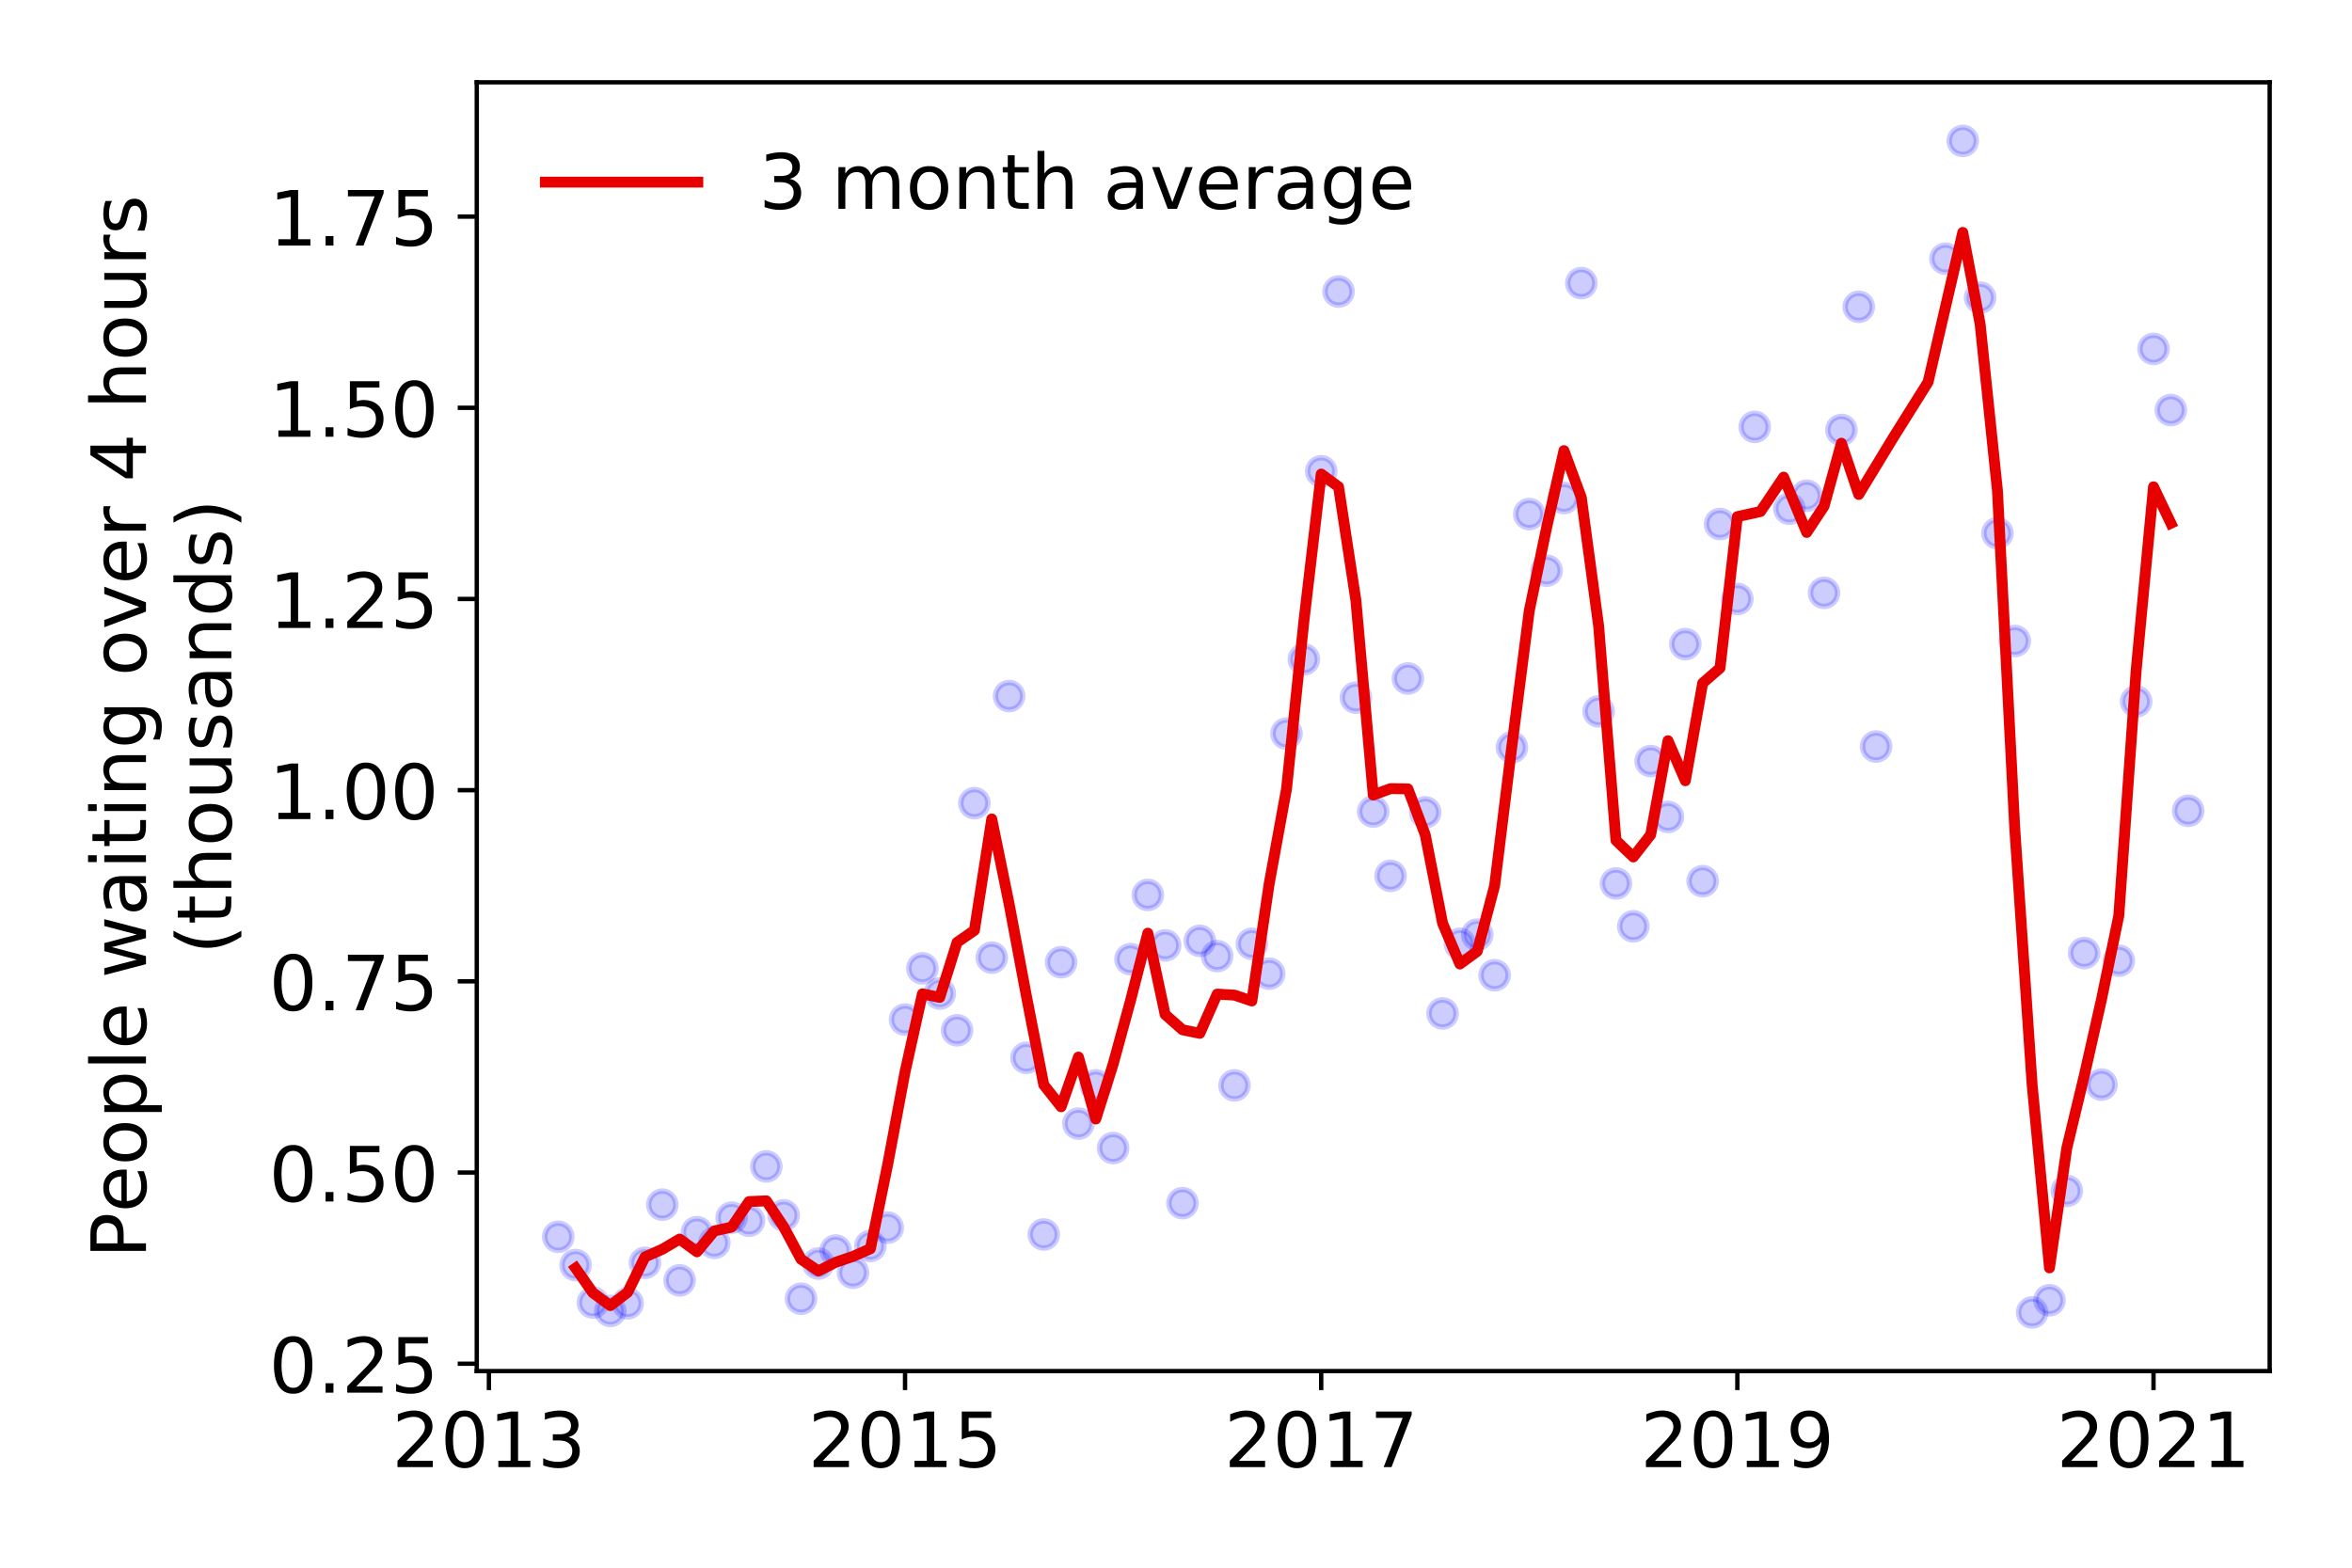 <?xml version="1.0" encoding="utf-8" standalone="no"?>
<!DOCTYPE svg PUBLIC "-//W3C//DTD SVG 1.1//EN"
  "http://www.w3.org/Graphics/SVG/1.1/DTD/svg11.dtd">
<!-- Created with matplotlib (https://matplotlib.org/) -->
<svg height="288pt" version="1.1" viewBox="0 0 432 288" width="432pt" xmlns="http://www.w3.org/2000/svg" xmlns:xlink="http://www.w3.org/1999/xlink">
 <defs>
  <style type="text/css">
*{stroke-linecap:butt;stroke-linejoin:round;}
  </style>
 </defs>
 <g id="figure_1">
  <g id="patch_1">
   <path d="M 0 288 
L 432 288 
L 432 0 
L 0 0 
z
" style="fill:#ffffff;"/>
  </g>
  <g id="axes_1">
   <g id="patch_2">
    <path d="M 87.57 251.88 
L 416.88 251.88 
L 416.88 15.12 
L 87.57 15.12 
z
" style="fill:#ffffff;"/>
   </g>
   <g id="matplotlib.axis_1">
    <g id="xtick_1">
     <g id="line2d_1">
      <defs>
       <path d="M 0 0 
L 0 3.5 
" id="me9d99bb6d5" style="stroke:#000000;stroke-width:0.8;"/>
      </defs>
      <g>
       <use style="stroke:#000000;stroke-width:0.8;" x="89.799" xlink:href="#me9d99bb6d5" y="251.88"/>
      </g>
     </g>
     <g id="text_1">
      <!-- 2013 -->
      <defs>
       <path d="M 19.188 8.297 
L 53.609 8.297 
L 53.609 0 
L 7.328 0 
L 7.328 8.297 
Q 12.938 14.109 22.625 23.891 
Q 32.328 33.688 34.812 36.531 
Q 39.547 41.844 41.422 45.531 
Q 43.312 49.219 43.312 52.781 
Q 43.312 58.594 39.234 62.25 
Q 35.156 65.922 28.609 65.922 
Q 23.969 65.922 18.812 64.312 
Q 13.672 62.703 7.812 59.422 
L 7.812 69.391 
Q 13.766 71.781 18.938 73 
Q 24.125 74.219 28.422 74.219 
Q 39.75 74.219 46.484 68.547 
Q 53.219 62.891 53.219 53.422 
Q 53.219 48.922 51.531 44.891 
Q 49.859 40.875 45.406 35.406 
Q 44.188 33.984 37.641 27.219 
Q 31.109 20.453 19.188 8.297 
z
" id="DejaVuSans-50"/>
       <path d="M 31.781 66.406 
Q 24.172 66.406 20.328 58.906 
Q 16.5 51.422 16.5 36.375 
Q 16.5 21.391 20.328 13.891 
Q 24.172 6.391 31.781 6.391 
Q 39.453 6.391 43.281 13.891 
Q 47.125 21.391 47.125 36.375 
Q 47.125 51.422 43.281 58.906 
Q 39.453 66.406 31.781 66.406 
z
M 31.781 74.219 
Q 44.047 74.219 50.516 64.516 
Q 56.984 54.828 56.984 36.375 
Q 56.984 17.969 50.516 8.266 
Q 44.047 -1.422 31.781 -1.422 
Q 19.531 -1.422 13.062 8.266 
Q 6.594 17.969 6.594 36.375 
Q 6.594 54.828 13.062 64.516 
Q 19.531 74.219 31.781 74.219 
z
" id="DejaVuSans-48"/>
       <path d="M 12.406 8.297 
L 28.516 8.297 
L 28.516 63.922 
L 10.984 60.406 
L 10.984 69.391 
L 28.422 72.906 
L 38.281 72.906 
L 38.281 8.297 
L 54.391 8.297 
L 54.391 0 
L 12.406 0 
z
" id="DejaVuSans-49"/>
       <path d="M 40.578 39.312 
Q 47.656 37.797 51.625 33 
Q 55.609 28.219 55.609 21.188 
Q 55.609 10.406 48.188 4.484 
Q 40.766 -1.422 27.094 -1.422 
Q 22.516 -1.422 17.656 -0.516 
Q 12.797 0.391 7.625 2.203 
L 7.625 11.719 
Q 11.719 9.328 16.594 8.109 
Q 21.484 6.891 26.812 6.891 
Q 36.078 6.891 40.938 10.547 
Q 45.797 14.203 45.797 21.188 
Q 45.797 27.641 41.281 31.266 
Q 36.766 34.906 28.719 34.906 
L 20.219 34.906 
L 20.219 43.016 
L 29.109 43.016 
Q 36.375 43.016 40.234 45.922 
Q 44.094 48.828 44.094 54.297 
Q 44.094 59.906 40.109 62.906 
Q 36.141 65.922 28.719 65.922 
Q 24.656 65.922 20.016 65.031 
Q 15.375 64.156 9.812 62.312 
L 9.812 71.094 
Q 15.438 72.656 20.344 73.438 
Q 25.25 74.219 29.594 74.219 
Q 40.828 74.219 47.359 69.109 
Q 53.906 64.016 53.906 55.328 
Q 53.906 49.266 50.438 45.094 
Q 46.969 40.922 40.578 39.312 
z
" id="DejaVuSans-51"/>
      </defs>
      <g transform="translate(71.984 269.518)scale(0.14 -0.14)">
       <use xlink:href="#DejaVuSans-50"/>
       <use x="63.623" xlink:href="#DejaVuSans-48"/>
       <use x="127.246" xlink:href="#DejaVuSans-49"/>
       <use x="190.869" xlink:href="#DejaVuSans-51"/>
      </g>
     </g>
    </g>
    <g id="xtick_2">
     <g id="line2d_2">
      <g>
       <use style="stroke:#000000;stroke-width:0.8;" x="166.235" xlink:href="#me9d99bb6d5" y="251.88"/>
      </g>
     </g>
     <g id="text_2">
      <!-- 2015 -->
      <defs>
       <path d="M 10.797 72.906 
L 49.516 72.906 
L 49.516 64.594 
L 19.828 64.594 
L 19.828 46.734 
Q 21.969 47.469 24.109 47.828 
Q 26.266 48.188 28.422 48.188 
Q 40.625 48.188 47.75 41.5 
Q 54.891 34.812 54.891 23.391 
Q 54.891 11.625 47.562 5.094 
Q 40.234 -1.422 26.906 -1.422 
Q 22.312 -1.422 17.547 -0.641 
Q 12.797 0.141 7.719 1.703 
L 7.719 11.625 
Q 12.109 9.234 16.797 8.062 
Q 21.484 6.891 26.703 6.891 
Q 35.156 6.891 40.078 11.328 
Q 45.016 15.766 45.016 23.391 
Q 45.016 31 40.078 35.438 
Q 35.156 39.891 26.703 39.891 
Q 22.75 39.891 18.812 39.016 
Q 14.891 38.141 10.797 36.281 
z
" id="DejaVuSans-53"/>
      </defs>
      <g transform="translate(148.42 269.518)scale(0.14 -0.14)">
       <use xlink:href="#DejaVuSans-50"/>
       <use x="63.623" xlink:href="#DejaVuSans-48"/>
       <use x="127.246" xlink:href="#DejaVuSans-49"/>
       <use x="190.869" xlink:href="#DejaVuSans-53"/>
      </g>
     </g>
    </g>
    <g id="xtick_3">
     <g id="line2d_3">
      <g>
       <use style="stroke:#000000;stroke-width:0.8;" x="242.671" xlink:href="#me9d99bb6d5" y="251.88"/>
      </g>
     </g>
     <g id="text_3">
      <!-- 2017 -->
      <defs>
       <path d="M 8.203 72.906 
L 55.078 72.906 
L 55.078 68.703 
L 28.609 0 
L 18.312 0 
L 43.219 64.594 
L 8.203 64.594 
z
" id="DejaVuSans-55"/>
      </defs>
      <g transform="translate(224.856 269.518)scale(0.14 -0.14)">
       <use xlink:href="#DejaVuSans-50"/>
       <use x="63.623" xlink:href="#DejaVuSans-48"/>
       <use x="127.246" xlink:href="#DejaVuSans-49"/>
       <use x="190.869" xlink:href="#DejaVuSans-55"/>
      </g>
     </g>
    </g>
    <g id="xtick_4">
     <g id="line2d_4">
      <g>
       <use style="stroke:#000000;stroke-width:0.8;" x="319.106" xlink:href="#me9d99bb6d5" y="251.88"/>
      </g>
     </g>
     <g id="text_4">
      <!-- 2019 -->
      <defs>
       <path d="M 10.984 1.516 
L 10.984 10.5 
Q 14.703 8.734 18.5 7.812 
Q 22.312 6.891 25.984 6.891 
Q 35.75 6.891 40.891 13.453 
Q 46.047 20.016 46.781 33.406 
Q 43.953 29.203 39.594 26.953 
Q 35.25 24.703 29.984 24.703 
Q 19.047 24.703 12.672 31.312 
Q 6.297 37.938 6.297 49.422 
Q 6.297 60.641 12.938 67.422 
Q 19.578 74.219 30.609 74.219 
Q 43.266 74.219 49.922 64.516 
Q 56.594 54.828 56.594 36.375 
Q 56.594 19.141 48.406 8.859 
Q 40.234 -1.422 26.422 -1.422 
Q 22.703 -1.422 18.891 -0.688 
Q 15.094 0.047 10.984 1.516 
z
M 30.609 32.422 
Q 37.25 32.422 41.125 36.953 
Q 45.016 41.5 45.016 49.422 
Q 45.016 57.281 41.125 61.844 
Q 37.25 66.406 30.609 66.406 
Q 23.969 66.406 20.094 61.844 
Q 16.219 57.281 16.219 49.422 
Q 16.219 41.5 20.094 36.953 
Q 23.969 32.422 30.609 32.422 
z
" id="DejaVuSans-57"/>
      </defs>
      <g transform="translate(301.291 269.518)scale(0.14 -0.14)">
       <use xlink:href="#DejaVuSans-50"/>
       <use x="63.623" xlink:href="#DejaVuSans-48"/>
       <use x="127.246" xlink:href="#DejaVuSans-49"/>
       <use x="190.869" xlink:href="#DejaVuSans-57"/>
      </g>
     </g>
    </g>
    <g id="xtick_5">
     <g id="line2d_5">
      <g>
       <use style="stroke:#000000;stroke-width:0.8;" x="395.542" xlink:href="#me9d99bb6d5" y="251.88"/>
      </g>
     </g>
     <g id="text_5">
      <!-- 2021 -->
      <g transform="translate(377.727 269.518)scale(0.14 -0.14)">
       <use xlink:href="#DejaVuSans-50"/>
       <use x="63.623" xlink:href="#DejaVuSans-48"/>
       <use x="127.246" xlink:href="#DejaVuSans-50"/>
       <use x="190.869" xlink:href="#DejaVuSans-49"/>
      </g>
     </g>
    </g>
   </g>
   <g id="matplotlib.axis_2">
    <g id="ytick_1">
     <g id="line2d_6">
      <defs>
       <path d="M 0 0 
L -3.5 0 
" id="md5d211080a" style="stroke:#000000;stroke-width:0.8;"/>
      </defs>
      <g>
       <use style="stroke:#000000;stroke-width:0.8;" x="87.57" xlink:href="#md5d211080a" y="250.531"/>
      </g>
     </g>
     <g id="text_6">
      <!-- 0.25 -->
      <defs>
       <path d="M 10.688 12.406 
L 21 12.406 
L 21 0 
L 10.688 0 
z
" id="DejaVuSans-46"/>
      </defs>
      <g transform="translate(49.398 255.85)scale(0.14 -0.14)">
       <use xlink:href="#DejaVuSans-48"/>
       <use x="63.623" xlink:href="#DejaVuSans-46"/>
       <use x="95.41" xlink:href="#DejaVuSans-50"/>
       <use x="159.033" xlink:href="#DejaVuSans-53"/>
      </g>
     </g>
    </g>
    <g id="ytick_2">
     <g id="line2d_7">
      <g>
       <use style="stroke:#000000;stroke-width:0.8;" x="87.57" xlink:href="#md5d211080a" y="215.408"/>
      </g>
     </g>
     <g id="text_7">
      <!-- 0.50 -->
      <g transform="translate(49.398 220.727)scale(0.14 -0.14)">
       <use xlink:href="#DejaVuSans-48"/>
       <use x="63.623" xlink:href="#DejaVuSans-46"/>
       <use x="95.41" xlink:href="#DejaVuSans-53"/>
       <use x="159.033" xlink:href="#DejaVuSans-48"/>
      </g>
     </g>
    </g>
    <g id="ytick_3">
     <g id="line2d_8">
      <g>
       <use style="stroke:#000000;stroke-width:0.8;" x="87.57" xlink:href="#md5d211080a" y="180.284"/>
      </g>
     </g>
     <g id="text_8">
      <!-- 0.75 -->
      <g transform="translate(49.398 185.603)scale(0.14 -0.14)">
       <use xlink:href="#DejaVuSans-48"/>
       <use x="63.623" xlink:href="#DejaVuSans-46"/>
       <use x="95.41" xlink:href="#DejaVuSans-55"/>
       <use x="159.033" xlink:href="#DejaVuSans-53"/>
      </g>
     </g>
    </g>
    <g id="ytick_4">
     <g id="line2d_9">
      <g>
       <use style="stroke:#000000;stroke-width:0.8;" x="87.57" xlink:href="#md5d211080a" y="145.161"/>
      </g>
     </g>
     <g id="text_9">
      <!-- 1.00 -->
      <g transform="translate(49.398 150.48)scale(0.14 -0.14)">
       <use xlink:href="#DejaVuSans-49"/>
       <use x="63.623" xlink:href="#DejaVuSans-46"/>
       <use x="95.41" xlink:href="#DejaVuSans-48"/>
       <use x="159.033" xlink:href="#DejaVuSans-48"/>
      </g>
     </g>
    </g>
    <g id="ytick_5">
     <g id="line2d_10">
      <g>
       <use style="stroke:#000000;stroke-width:0.8;" x="87.57" xlink:href="#md5d211080a" y="110.038"/>
      </g>
     </g>
     <g id="text_10">
      <!-- 1.25 -->
      <g transform="translate(49.398 115.356)scale(0.14 -0.14)">
       <use xlink:href="#DejaVuSans-49"/>
       <use x="63.623" xlink:href="#DejaVuSans-46"/>
       <use x="95.41" xlink:href="#DejaVuSans-50"/>
       <use x="159.033" xlink:href="#DejaVuSans-53"/>
      </g>
     </g>
    </g>
    <g id="ytick_6">
     <g id="line2d_11">
      <g>
       <use style="stroke:#000000;stroke-width:0.8;" x="87.57" xlink:href="#md5d211080a" y="74.914"/>
      </g>
     </g>
     <g id="text_11">
      <!-- 1.50 -->
      <g transform="translate(49.398 80.233)scale(0.14 -0.14)">
       <use xlink:href="#DejaVuSans-49"/>
       <use x="63.623" xlink:href="#DejaVuSans-46"/>
       <use x="95.41" xlink:href="#DejaVuSans-53"/>
       <use x="159.033" xlink:href="#DejaVuSans-48"/>
      </g>
     </g>
    </g>
    <g id="ytick_7">
     <g id="line2d_12">
      <g>
       <use style="stroke:#000000;stroke-width:0.8;" x="87.57" xlink:href="#md5d211080a" y="39.791"/>
      </g>
     </g>
     <g id="text_12">
      <!-- 1.75 -->
      <g transform="translate(49.398 45.11)scale(0.14 -0.14)">
       <use xlink:href="#DejaVuSans-49"/>
       <use x="63.623" xlink:href="#DejaVuSans-46"/>
       <use x="95.41" xlink:href="#DejaVuSans-55"/>
       <use x="159.033" xlink:href="#DejaVuSans-53"/>
      </g>
     </g>
    </g>
    <g id="text_13">
     <!-- People waiting over 4 hours -->
     <defs>
      <path d="M 19.672 64.797 
L 19.672 37.406 
L 32.078 37.406 
Q 38.969 37.406 42.719 40.969 
Q 46.484 44.531 46.484 51.125 
Q 46.484 57.672 42.719 61.234 
Q 38.969 64.797 32.078 64.797 
z
M 9.812 72.906 
L 32.078 72.906 
Q 44.344 72.906 50.609 67.359 
Q 56.891 61.812 56.891 51.125 
Q 56.891 40.328 50.609 34.812 
Q 44.344 29.297 32.078 29.297 
L 19.672 29.297 
L 19.672 0 
L 9.812 0 
z
" id="DejaVuSans-80"/>
      <path d="M 56.203 29.594 
L 56.203 25.203 
L 14.891 25.203 
Q 15.484 15.922 20.484 11.062 
Q 25.484 6.203 34.422 6.203 
Q 39.594 6.203 44.453 7.469 
Q 49.312 8.734 54.109 11.281 
L 54.109 2.781 
Q 49.266 0.734 44.188 -0.344 
Q 39.109 -1.422 33.891 -1.422 
Q 20.797 -1.422 13.156 6.188 
Q 5.516 13.812 5.516 26.812 
Q 5.516 40.234 12.766 48.109 
Q 20.016 56 32.328 56 
Q 43.359 56 49.781 48.891 
Q 56.203 41.797 56.203 29.594 
z
M 47.219 32.234 
Q 47.125 39.594 43.094 43.984 
Q 39.062 48.391 32.422 48.391 
Q 24.906 48.391 20.391 44.141 
Q 15.875 39.891 15.188 32.172 
z
" id="DejaVuSans-101"/>
      <path d="M 30.609 48.391 
Q 23.391 48.391 19.188 42.75 
Q 14.984 37.109 14.984 27.297 
Q 14.984 17.484 19.156 11.844 
Q 23.344 6.203 30.609 6.203 
Q 37.797 6.203 41.984 11.859 
Q 46.188 17.531 46.188 27.297 
Q 46.188 37.016 41.984 42.703 
Q 37.797 48.391 30.609 48.391 
z
M 30.609 56 
Q 42.328 56 49.016 48.375 
Q 55.719 40.766 55.719 27.297 
Q 55.719 13.875 49.016 6.219 
Q 42.328 -1.422 30.609 -1.422 
Q 18.844 -1.422 12.172 6.219 
Q 5.516 13.875 5.516 27.297 
Q 5.516 40.766 12.172 48.375 
Q 18.844 56 30.609 56 
z
" id="DejaVuSans-111"/>
      <path d="M 18.109 8.203 
L 18.109 -20.797 
L 9.078 -20.797 
L 9.078 54.688 
L 18.109 54.688 
L 18.109 46.391 
Q 20.953 51.266 25.266 53.625 
Q 29.594 56 35.594 56 
Q 45.562 56 51.781 48.094 
Q 58.016 40.188 58.016 27.297 
Q 58.016 14.406 51.781 6.484 
Q 45.562 -1.422 35.594 -1.422 
Q 29.594 -1.422 25.266 0.953 
Q 20.953 3.328 18.109 8.203 
z
M 48.688 27.297 
Q 48.688 37.203 44.609 42.844 
Q 40.531 48.484 33.406 48.484 
Q 26.266 48.484 22.188 42.844 
Q 18.109 37.203 18.109 27.297 
Q 18.109 17.391 22.188 11.75 
Q 26.266 6.109 33.406 6.109 
Q 40.531 6.109 44.609 11.75 
Q 48.688 17.391 48.688 27.297 
z
" id="DejaVuSans-112"/>
      <path d="M 9.422 75.984 
L 18.406 75.984 
L 18.406 0 
L 9.422 0 
z
" id="DejaVuSans-108"/>
      <path id="DejaVuSans-32"/>
      <path d="M 4.203 54.688 
L 13.188 54.688 
L 24.422 12.016 
L 35.594 54.688 
L 46.188 54.688 
L 57.422 12.016 
L 68.609 54.688 
L 77.594 54.688 
L 63.281 0 
L 52.688 0 
L 40.922 44.828 
L 29.109 0 
L 18.5 0 
z
" id="DejaVuSans-119"/>
      <path d="M 34.281 27.484 
Q 23.391 27.484 19.188 25 
Q 14.984 22.516 14.984 16.5 
Q 14.984 11.719 18.141 8.906 
Q 21.297 6.109 26.703 6.109 
Q 34.188 6.109 38.703 11.406 
Q 43.219 16.703 43.219 25.484 
L 43.219 27.484 
z
M 52.203 31.203 
L 52.203 0 
L 43.219 0 
L 43.219 8.297 
Q 40.141 3.328 35.547 0.953 
Q 30.953 -1.422 24.312 -1.422 
Q 15.922 -1.422 10.953 3.297 
Q 6 8.016 6 15.922 
Q 6 25.141 12.172 29.828 
Q 18.359 34.516 30.609 34.516 
L 43.219 34.516 
L 43.219 35.406 
Q 43.219 41.609 39.141 45 
Q 35.062 48.391 27.688 48.391 
Q 23 48.391 18.547 47.266 
Q 14.109 46.141 10.016 43.891 
L 10.016 52.203 
Q 14.938 54.109 19.578 55.047 
Q 24.219 56 28.609 56 
Q 40.484 56 46.344 49.844 
Q 52.203 43.703 52.203 31.203 
z
" id="DejaVuSans-97"/>
      <path d="M 9.422 54.688 
L 18.406 54.688 
L 18.406 0 
L 9.422 0 
z
M 9.422 75.984 
L 18.406 75.984 
L 18.406 64.594 
L 9.422 64.594 
z
" id="DejaVuSans-105"/>
      <path d="M 18.312 70.219 
L 18.312 54.688 
L 36.812 54.688 
L 36.812 47.703 
L 18.312 47.703 
L 18.312 18.016 
Q 18.312 11.328 20.141 9.422 
Q 21.969 7.516 27.594 7.516 
L 36.812 7.516 
L 36.812 0 
L 27.594 0 
Q 17.188 0 13.234 3.875 
Q 9.281 7.766 9.281 18.016 
L 9.281 47.703 
L 2.688 47.703 
L 2.688 54.688 
L 9.281 54.688 
L 9.281 70.219 
z
" id="DejaVuSans-116"/>
      <path d="M 54.891 33.016 
L 54.891 0 
L 45.906 0 
L 45.906 32.719 
Q 45.906 40.484 42.875 44.328 
Q 39.844 48.188 33.797 48.188 
Q 26.516 48.188 22.312 43.547 
Q 18.109 38.922 18.109 30.906 
L 18.109 0 
L 9.078 0 
L 9.078 54.688 
L 18.109 54.688 
L 18.109 46.188 
Q 21.344 51.125 25.703 53.562 
Q 30.078 56 35.797 56 
Q 45.219 56 50.047 50.172 
Q 54.891 44.344 54.891 33.016 
z
" id="DejaVuSans-110"/>
      <path d="M 45.406 27.984 
Q 45.406 37.75 41.375 43.109 
Q 37.359 48.484 30.078 48.484 
Q 22.859 48.484 18.828 43.109 
Q 14.797 37.75 14.797 27.984 
Q 14.797 18.266 18.828 12.891 
Q 22.859 7.516 30.078 7.516 
Q 37.359 7.516 41.375 12.891 
Q 45.406 18.266 45.406 27.984 
z
M 54.391 6.781 
Q 54.391 -7.172 48.188 -13.984 
Q 42 -20.797 29.203 -20.797 
Q 24.469 -20.797 20.266 -20.094 
Q 16.062 -19.391 12.109 -17.922 
L 12.109 -9.188 
Q 16.062 -11.328 19.922 -12.344 
Q 23.781 -13.375 27.781 -13.375 
Q 36.625 -13.375 41.016 -8.766 
Q 45.406 -4.156 45.406 5.172 
L 45.406 9.625 
Q 42.625 4.781 38.281 2.391 
Q 33.938 0 27.875 0 
Q 17.828 0 11.672 7.656 
Q 5.516 15.328 5.516 27.984 
Q 5.516 40.672 11.672 48.328 
Q 17.828 56 27.875 56 
Q 33.938 56 38.281 53.609 
Q 42.625 51.219 45.406 46.391 
L 45.406 54.688 
L 54.391 54.688 
z
" id="DejaVuSans-103"/>
      <path d="M 2.984 54.688 
L 12.5 54.688 
L 29.594 8.797 
L 46.688 54.688 
L 56.203 54.688 
L 35.688 0 
L 23.484 0 
z
" id="DejaVuSans-118"/>
      <path d="M 41.109 46.297 
Q 39.594 47.172 37.812 47.578 
Q 36.031 48 33.891 48 
Q 26.266 48 22.188 43.047 
Q 18.109 38.094 18.109 28.812 
L 18.109 0 
L 9.078 0 
L 9.078 54.688 
L 18.109 54.688 
L 18.109 46.188 
Q 20.953 51.172 25.484 53.578 
Q 30.031 56 36.531 56 
Q 37.453 56 38.578 55.875 
Q 39.703 55.766 41.062 55.516 
z
" id="DejaVuSans-114"/>
      <path d="M 37.797 64.312 
L 12.891 25.391 
L 37.797 25.391 
z
M 35.203 72.906 
L 47.609 72.906 
L 47.609 25.391 
L 58.016 25.391 
L 58.016 17.188 
L 47.609 17.188 
L 47.609 0 
L 37.797 0 
L 37.797 17.188 
L 4.891 17.188 
L 4.891 26.703 
z
" id="DejaVuSans-52"/>
      <path d="M 54.891 33.016 
L 54.891 0 
L 45.906 0 
L 45.906 32.719 
Q 45.906 40.484 42.875 44.328 
Q 39.844 48.188 33.797 48.188 
Q 26.516 48.188 22.312 43.547 
Q 18.109 38.922 18.109 30.906 
L 18.109 0 
L 9.078 0 
L 9.078 75.984 
L 18.109 75.984 
L 18.109 46.188 
Q 21.344 51.125 25.703 53.562 
Q 30.078 56 35.797 56 
Q 45.219 56 50.047 50.172 
Q 54.891 44.344 54.891 33.016 
z
" id="DejaVuSans-104"/>
      <path d="M 8.5 21.578 
L 8.5 54.688 
L 17.484 54.688 
L 17.484 21.922 
Q 17.484 14.156 20.5 10.266 
Q 23.531 6.391 29.594 6.391 
Q 36.859 6.391 41.078 11.031 
Q 45.312 15.672 45.312 23.688 
L 45.312 54.688 
L 54.297 54.688 
L 54.297 0 
L 45.312 0 
L 45.312 8.406 
Q 42.047 3.422 37.719 1 
Q 33.406 -1.422 27.688 -1.422 
Q 18.266 -1.422 13.375 4.438 
Q 8.5 10.297 8.5 21.578 
z
M 31.109 56 
z
" id="DejaVuSans-117"/>
      <path d="M 44.281 53.078 
L 44.281 44.578 
Q 40.484 46.531 36.375 47.5 
Q 32.281 48.484 27.875 48.484 
Q 21.188 48.484 17.844 46.438 
Q 14.5 44.391 14.5 40.281 
Q 14.5 37.156 16.891 35.375 
Q 19.281 33.594 26.516 31.984 
L 29.594 31.297 
Q 39.156 29.25 43.188 25.516 
Q 47.219 21.781 47.219 15.094 
Q 47.219 7.469 41.188 3.016 
Q 35.156 -1.422 24.609 -1.422 
Q 20.219 -1.422 15.453 -0.562 
Q 10.688 0.297 5.422 2 
L 5.422 11.281 
Q 10.406 8.688 15.234 7.391 
Q 20.062 6.109 24.812 6.109 
Q 31.156 6.109 34.562 8.281 
Q 37.984 10.453 37.984 14.406 
Q 37.984 18.062 35.516 20.016 
Q 33.062 21.969 24.703 23.781 
L 21.578 24.516 
Q 13.234 26.266 9.516 29.906 
Q 5.812 33.547 5.812 39.891 
Q 5.812 47.609 11.281 51.797 
Q 16.75 56 26.812 56 
Q 31.781 56 36.172 55.266 
Q 40.578 54.547 44.281 53.078 
z
" id="DejaVuSans-115"/>
     </defs>
     <g transform="translate(26.81 231.175)rotate(-90)scale(0.14 -0.14)">
      <use xlink:href="#DejaVuSans-80"/>
      <use x="60.256" xlink:href="#DejaVuSans-101"/>
      <use x="121.779" xlink:href="#DejaVuSans-111"/>
      <use x="182.961" xlink:href="#DejaVuSans-112"/>
      <use x="246.438" xlink:href="#DejaVuSans-108"/>
      <use x="274.221" xlink:href="#DejaVuSans-101"/>
      <use x="335.744" xlink:href="#DejaVuSans-32"/>
      <use x="367.531" xlink:href="#DejaVuSans-119"/>
      <use x="449.318" xlink:href="#DejaVuSans-97"/>
      <use x="510.598" xlink:href="#DejaVuSans-105"/>
      <use x="538.381" xlink:href="#DejaVuSans-116"/>
      <use x="577.59" xlink:href="#DejaVuSans-105"/>
      <use x="605.373" xlink:href="#DejaVuSans-110"/>
      <use x="668.752" xlink:href="#DejaVuSans-103"/>
      <use x="732.229" xlink:href="#DejaVuSans-32"/>
      <use x="764.016" xlink:href="#DejaVuSans-111"/>
      <use x="825.197" xlink:href="#DejaVuSans-118"/>
      <use x="884.377" xlink:href="#DejaVuSans-101"/>
      <use x="945.9" xlink:href="#DejaVuSans-114"/>
      <use x="987.014" xlink:href="#DejaVuSans-32"/>
      <use x="1018.801" xlink:href="#DejaVuSans-52"/>
      <use x="1082.424" xlink:href="#DejaVuSans-32"/>
      <use x="1114.211" xlink:href="#DejaVuSans-104"/>
      <use x="1177.59" xlink:href="#DejaVuSans-111"/>
      <use x="1238.771" xlink:href="#DejaVuSans-117"/>
      <use x="1302.15" xlink:href="#DejaVuSans-114"/>
      <use x="1343.264" xlink:href="#DejaVuSans-115"/>
     </g>
     <!-- (thousands) -->
     <defs>
      <path d="M 31 75.875 
Q 24.469 64.656 21.281 53.656 
Q 18.109 42.672 18.109 31.391 
Q 18.109 20.125 21.312 9.062 
Q 24.516 -2 31 -13.188 
L 23.188 -13.188 
Q 15.875 -1.703 12.234 9.375 
Q 8.594 20.453 8.594 31.391 
Q 8.594 42.281 12.203 53.312 
Q 15.828 64.359 23.188 75.875 
z
" id="DejaVuSans-40"/>
      <path d="M 45.406 46.391 
L 45.406 75.984 
L 54.391 75.984 
L 54.391 0 
L 45.406 0 
L 45.406 8.203 
Q 42.578 3.328 38.25 0.953 
Q 33.938 -1.422 27.875 -1.422 
Q 17.969 -1.422 11.734 6.484 
Q 5.516 14.406 5.516 27.297 
Q 5.516 40.188 11.734 48.094 
Q 17.969 56 27.875 56 
Q 33.938 56 38.25 53.625 
Q 42.578 51.266 45.406 46.391 
z
M 14.797 27.297 
Q 14.797 17.391 18.875 11.75 
Q 22.953 6.109 30.078 6.109 
Q 37.203 6.109 41.297 11.75 
Q 45.406 17.391 45.406 27.297 
Q 45.406 37.203 41.297 42.844 
Q 37.203 48.484 30.078 48.484 
Q 22.953 48.484 18.875 42.844 
Q 14.797 37.203 14.797 27.297 
z
" id="DejaVuSans-100"/>
      <path d="M 8.016 75.875 
L 15.828 75.875 
Q 23.141 64.359 26.781 53.312 
Q 30.422 42.281 30.422 31.391 
Q 30.422 20.453 26.781 9.375 
Q 23.141 -1.703 15.828 -13.188 
L 8.016 -13.188 
Q 14.5 -2 17.703 9.062 
Q 20.906 20.125 20.906 31.391 
Q 20.906 42.672 17.703 53.656 
Q 14.5 64.656 8.016 75.875 
z
" id="DejaVuSans-41"/>
     </defs>
     <g transform="translate(42.487 175.325)rotate(-90)scale(0.14 -0.14)">
      <use xlink:href="#DejaVuSans-40"/>
      <use x="39.014" xlink:href="#DejaVuSans-116"/>
      <use x="78.223" xlink:href="#DejaVuSans-104"/>
      <use x="141.602" xlink:href="#DejaVuSans-111"/>
      <use x="202.783" xlink:href="#DejaVuSans-117"/>
      <use x="266.162" xlink:href="#DejaVuSans-115"/>
      <use x="318.262" xlink:href="#DejaVuSans-97"/>
      <use x="379.541" xlink:href="#DejaVuSans-110"/>
      <use x="442.92" xlink:href="#DejaVuSans-100"/>
      <use x="506.396" xlink:href="#DejaVuSans-115"/>
      <use x="558.496" xlink:href="#DejaVuSans-41"/>
     </g>
    </g>
   </g>
   <g id="line2d_13">
    <defs>
     <path d="M 0 2.5 
C 0.663 2.5 1.299 2.237 1.768 1.768 
C 2.237 1.299 2.5 0.663 2.5 0 
C 2.5 -0.663 2.237 -1.299 1.768 -1.768 
C 1.299 -2.237 0.663 -2.5 0 -2.5 
C -0.663 -2.5 -1.299 -2.237 -1.768 -1.768 
C -2.237 -1.299 -2.5 -0.663 -2.5 0 
C -2.5 0.663 -2.237 1.299 -1.768 1.768 
C -1.299 2.237 -0.663 2.5 0 2.5 
z
" id="mdfc1371957" style="stroke:#0000ff;stroke-opacity:0.2;"/>
    </defs>
    <g clip-path="url(#pf172d8447a)">
     <use style="fill:#0000ff;fill-opacity:0.2;stroke:#0000ff;stroke-opacity:0.2;" x="401.911" xlink:href="#mdfc1371957" y="148.954"/>
     <use style="fill:#0000ff;fill-opacity:0.2;stroke:#0000ff;stroke-opacity:0.2;" x="398.727" xlink:href="#mdfc1371957" y="75.336"/>
     <use style="fill:#0000ff;fill-opacity:0.2;stroke:#0000ff;stroke-opacity:0.2;" x="395.542" xlink:href="#mdfc1371957" y="64.096"/>
     <use style="fill:#0000ff;fill-opacity:0.2;stroke:#0000ff;stroke-opacity:0.2;" x="392.357" xlink:href="#mdfc1371957" y="128.864"/>
     <use style="fill:#0000ff;fill-opacity:0.2;stroke:#0000ff;stroke-opacity:0.2;" x="389.172" xlink:href="#mdfc1371957" y="176.491"/>
     <use style="fill:#0000ff;fill-opacity:0.2;stroke:#0000ff;stroke-opacity:0.2;" x="385.987" xlink:href="#mdfc1371957" y="199.251"/>
     <use style="fill:#0000ff;fill-opacity:0.2;stroke:#0000ff;stroke-opacity:0.2;" x="382.802" xlink:href="#mdfc1371957" y="175.086"/>
     <use style="fill:#0000ff;fill-opacity:0.2;stroke:#0000ff;stroke-opacity:0.2;" x="379.618" xlink:href="#mdfc1371957" y="218.78"/>
     <use style="fill:#0000ff;fill-opacity:0.2;stroke:#0000ff;stroke-opacity:0.2;" x="376.433" xlink:href="#mdfc1371957" y="238.87"/>
     <use style="fill:#0000ff;fill-opacity:0.2;stroke:#0000ff;stroke-opacity:0.2;" x="373.248" xlink:href="#mdfc1371957" y="241.118"/>
     <use style="fill:#0000ff;fill-opacity:0.2;stroke:#0000ff;stroke-opacity:0.2;" x="370.063" xlink:href="#mdfc1371957" y="117.765"/>
     <use style="fill:#0000ff;fill-opacity:0.2;stroke:#0000ff;stroke-opacity:0.2;" x="366.878" xlink:href="#mdfc1371957" y="97.955"/>
     <use style="fill:#0000ff;fill-opacity:0.2;stroke:#0000ff;stroke-opacity:0.2;" x="363.694" xlink:href="#mdfc1371957" y="54.683"/>
     <use style="fill:#0000ff;fill-opacity:0.2;stroke:#0000ff;stroke-opacity:0.2;" x="360.509" xlink:href="#mdfc1371957" y="25.882"/>
     <use style="fill:#0000ff;fill-opacity:0.2;stroke:#0000ff;stroke-opacity:0.2;" x="357.324" xlink:href="#mdfc1371957" y="47.518"/>
     <use style="fill:#0000ff;fill-opacity:0.2;stroke:#0000ff;stroke-opacity:0.2;" x="344.585" xlink:href="#mdfc1371957" y="137.153"/>
     <use style="fill:#0000ff;fill-opacity:0.2;stroke:#0000ff;stroke-opacity:0.2;" x="341.4" xlink:href="#mdfc1371957" y="56.369"/>
     <use style="fill:#0000ff;fill-opacity:0.2;stroke:#0000ff;stroke-opacity:0.2;" x="338.215" xlink:href="#mdfc1371957" y="78.988"/>
     <use style="fill:#0000ff;fill-opacity:0.2;stroke:#0000ff;stroke-opacity:0.2;" x="335.03" xlink:href="#mdfc1371957" y="108.914"/>
     <use style="fill:#0000ff;fill-opacity:0.2;stroke:#0000ff;stroke-opacity:0.2;" x="331.845" xlink:href="#mdfc1371957" y="91.071"/>
     <use style="fill:#0000ff;fill-opacity:0.2;stroke:#0000ff;stroke-opacity:0.2;" x="328.661" xlink:href="#mdfc1371957" y="93.459"/>
     <use style="fill:#0000ff;fill-opacity:0.2;stroke:#0000ff;stroke-opacity:0.2;" x="322.291" xlink:href="#mdfc1371957" y="78.426"/>
     <use style="fill:#0000ff;fill-opacity:0.2;stroke:#0000ff;stroke-opacity:0.2;" x="319.106" xlink:href="#mdfc1371957" y="110.038"/>
     <use style="fill:#0000ff;fill-opacity:0.2;stroke:#0000ff;stroke-opacity:0.2;" x="315.921" xlink:href="#mdfc1371957" y="96.269"/>
     <use style="fill:#0000ff;fill-opacity:0.2;stroke:#0000ff;stroke-opacity:0.2;" x="312.737" xlink:href="#mdfc1371957" y="161.88"/>
     <use style="fill:#0000ff;fill-opacity:0.2;stroke:#0000ff;stroke-opacity:0.2;" x="309.552" xlink:href="#mdfc1371957" y="118.327"/>
     <use style="fill:#0000ff;fill-opacity:0.2;stroke:#0000ff;stroke-opacity:0.2;" x="306.367" xlink:href="#mdfc1371957" y="150.078"/>
     <use style="fill:#0000ff;fill-opacity:0.2;stroke:#0000ff;stroke-opacity:0.2;" x="303.182" xlink:href="#mdfc1371957" y="139.822"/>
     <use style="fill:#0000ff;fill-opacity:0.2;stroke:#0000ff;stroke-opacity:0.2;" x="299.997" xlink:href="#mdfc1371957" y="170.169"/>
     <use style="fill:#0000ff;fill-opacity:0.2;stroke:#0000ff;stroke-opacity:0.2;" x="296.812" xlink:href="#mdfc1371957" y="162.301"/>
     <use style="fill:#0000ff;fill-opacity:0.2;stroke:#0000ff;stroke-opacity:0.2;" x="293.628" xlink:href="#mdfc1371957" y="130.69"/>
     <use style="fill:#0000ff;fill-opacity:0.2;stroke:#0000ff;stroke-opacity:0.2;" x="290.443" xlink:href="#mdfc1371957" y="52.014"/>
     <use style="fill:#0000ff;fill-opacity:0.2;stroke:#0000ff;stroke-opacity:0.2;" x="287.258" xlink:href="#mdfc1371957" y="91.492"/>
     <use style="fill:#0000ff;fill-opacity:0.2;stroke:#0000ff;stroke-opacity:0.2;" x="284.073" xlink:href="#mdfc1371957" y="104.839"/>
     <use style="fill:#0000ff;fill-opacity:0.2;stroke:#0000ff;stroke-opacity:0.2;" x="280.888" xlink:href="#mdfc1371957" y="94.443"/>
     <use style="fill:#0000ff;fill-opacity:0.2;stroke:#0000ff;stroke-opacity:0.2;" x="277.704" xlink:href="#mdfc1371957" y="137.293"/>
     <use style="fill:#0000ff;fill-opacity:0.2;stroke:#0000ff;stroke-opacity:0.2;" x="274.519" xlink:href="#mdfc1371957" y="179.16"/>
     <use style="fill:#0000ff;fill-opacity:0.2;stroke:#0000ff;stroke-opacity:0.2;" x="271.334" xlink:href="#mdfc1371957" y="171.714"/>
     <use style="fill:#0000ff;fill-opacity:0.2;stroke:#0000ff;stroke-opacity:0.2;" x="268.149" xlink:href="#mdfc1371957" y="173.4"/>
     <use style="fill:#0000ff;fill-opacity:0.2;stroke:#0000ff;stroke-opacity:0.2;" x="264.964" xlink:href="#mdfc1371957" y="186.185"/>
     <use style="fill:#0000ff;fill-opacity:0.2;stroke:#0000ff;stroke-opacity:0.2;" x="261.779" xlink:href="#mdfc1371957" y="149.235"/>
     <use style="fill:#0000ff;fill-opacity:0.2;stroke:#0000ff;stroke-opacity:0.2;" x="258.595" xlink:href="#mdfc1371957" y="124.649"/>
     <use style="fill:#0000ff;fill-opacity:0.2;stroke:#0000ff;stroke-opacity:0.2;" x="255.41" xlink:href="#mdfc1371957" y="160.896"/>
     <use style="fill:#0000ff;fill-opacity:0.2;stroke:#0000ff;stroke-opacity:0.2;" x="252.225" xlink:href="#mdfc1371957" y="149.095"/>
     <use style="fill:#0000ff;fill-opacity:0.2;stroke:#0000ff;stroke-opacity:0.2;" x="249.04" xlink:href="#mdfc1371957" y="128.161"/>
     <use style="fill:#0000ff;fill-opacity:0.2;stroke:#0000ff;stroke-opacity:0.2;" x="245.855" xlink:href="#mdfc1371957" y="53.559"/>
     <use style="fill:#0000ff;fill-opacity:0.2;stroke:#0000ff;stroke-opacity:0.2;" x="242.671" xlink:href="#mdfc1371957" y="86.575"/>
     <use style="fill:#0000ff;fill-opacity:0.2;stroke:#0000ff;stroke-opacity:0.2;" x="239.486" xlink:href="#mdfc1371957" y="121.137"/>
     <use style="fill:#0000ff;fill-opacity:0.2;stroke:#0000ff;stroke-opacity:0.2;" x="236.301" xlink:href="#mdfc1371957" y="134.764"/>
     <use style="fill:#0000ff;fill-opacity:0.2;stroke:#0000ff;stroke-opacity:0.2;" x="233.116" xlink:href="#mdfc1371957" y="178.879"/>
     <use style="fill:#0000ff;fill-opacity:0.2;stroke:#0000ff;stroke-opacity:0.2;" x="229.931" xlink:href="#mdfc1371957" y="173.4"/>
     <use style="fill:#0000ff;fill-opacity:0.2;stroke:#0000ff;stroke-opacity:0.2;" x="226.746" xlink:href="#mdfc1371957" y="199.392"/>
     <use style="fill:#0000ff;fill-opacity:0.2;stroke:#0000ff;stroke-opacity:0.2;" x="223.562" xlink:href="#mdfc1371957" y="175.648"/>
     <use style="fill:#0000ff;fill-opacity:0.2;stroke:#0000ff;stroke-opacity:0.2;" x="220.377" xlink:href="#mdfc1371957" y="172.838"/>
     <use style="fill:#0000ff;fill-opacity:0.2;stroke:#0000ff;stroke-opacity:0.2;" x="217.192" xlink:href="#mdfc1371957" y="221.028"/>
     <use style="fill:#0000ff;fill-opacity:0.2;stroke:#0000ff;stroke-opacity:0.2;" x="214.007" xlink:href="#mdfc1371957" y="173.681"/>
     <use style="fill:#0000ff;fill-opacity:0.2;stroke:#0000ff;stroke-opacity:0.2;" x="210.822" xlink:href="#mdfc1371957" y="164.409"/>
     <use style="fill:#0000ff;fill-opacity:0.2;stroke:#0000ff;stroke-opacity:0.2;" x="207.638" xlink:href="#mdfc1371957" y="176.21"/>
     <use style="fill:#0000ff;fill-opacity:0.2;stroke:#0000ff;stroke-opacity:0.2;" x="204.453" xlink:href="#mdfc1371957" y="210.912"/>
     <use style="fill:#0000ff;fill-opacity:0.2;stroke:#0000ff;stroke-opacity:0.2;" x="201.268" xlink:href="#mdfc1371957" y="199.392"/>
     <use style="fill:#0000ff;fill-opacity:0.2;stroke:#0000ff;stroke-opacity:0.2;" x="198.083" xlink:href="#mdfc1371957" y="206.416"/>
     <use style="fill:#0000ff;fill-opacity:0.2;stroke:#0000ff;stroke-opacity:0.2;" x="194.898" xlink:href="#mdfc1371957" y="176.772"/>
     <use style="fill:#0000ff;fill-opacity:0.2;stroke:#0000ff;stroke-opacity:0.2;" x="191.713" xlink:href="#mdfc1371957" y="226.788"/>
     <use style="fill:#0000ff;fill-opacity:0.2;stroke:#0000ff;stroke-opacity:0.2;" x="188.529" xlink:href="#mdfc1371957" y="194.334"/>
     <use style="fill:#0000ff;fill-opacity:0.2;stroke:#0000ff;stroke-opacity:0.2;" x="185.344" xlink:href="#mdfc1371957" y="127.88"/>
     <use style="fill:#0000ff;fill-opacity:0.2;stroke:#0000ff;stroke-opacity:0.2;" x="182.159" xlink:href="#mdfc1371957" y="175.929"/>
     <use style="fill:#0000ff;fill-opacity:0.2;stroke:#0000ff;stroke-opacity:0.2;" x="178.974" xlink:href="#mdfc1371957" y="147.549"/>
     <use style="fill:#0000ff;fill-opacity:0.2;stroke:#0000ff;stroke-opacity:0.2;" x="175.789" xlink:href="#mdfc1371957" y="189.276"/>
     <use style="fill:#0000ff;fill-opacity:0.2;stroke:#0000ff;stroke-opacity:0.2;" x="172.605" xlink:href="#mdfc1371957" y="182.532"/>
     <use style="fill:#0000ff;fill-opacity:0.2;stroke:#0000ff;stroke-opacity:0.2;" x="169.42" xlink:href="#mdfc1371957" y="177.896"/>
     <use style="fill:#0000ff;fill-opacity:0.2;stroke:#0000ff;stroke-opacity:0.2;" x="166.235" xlink:href="#mdfc1371957" y="187.309"/>
     <use style="fill:#0000ff;fill-opacity:0.2;stroke:#0000ff;stroke-opacity:0.2;" x="163.05" xlink:href="#mdfc1371957" y="225.523"/>
     <use style="fill:#0000ff;fill-opacity:0.2;stroke:#0000ff;stroke-opacity:0.2;" x="159.865" xlink:href="#mdfc1371957" y="228.895"/>
     <use style="fill:#0000ff;fill-opacity:0.2;stroke:#0000ff;stroke-opacity:0.2;" x="156.681" xlink:href="#mdfc1371957" y="233.813"/>
     <use style="fill:#0000ff;fill-opacity:0.2;stroke:#0000ff;stroke-opacity:0.2;" x="153.496" xlink:href="#mdfc1371957" y="229.738"/>
     <use style="fill:#0000ff;fill-opacity:0.2;stroke:#0000ff;stroke-opacity:0.2;" x="150.311" xlink:href="#mdfc1371957" y="232.127"/>
     <use style="fill:#0000ff;fill-opacity:0.2;stroke:#0000ff;stroke-opacity:0.2;" x="147.126" xlink:href="#mdfc1371957" y="238.589"/>
     <use style="fill:#0000ff;fill-opacity:0.2;stroke:#0000ff;stroke-opacity:0.2;" x="143.941" xlink:href="#mdfc1371957" y="223.275"/>
     <use style="fill:#0000ff;fill-opacity:0.2;stroke:#0000ff;stroke-opacity:0.2;" x="140.756" xlink:href="#mdfc1371957" y="214.284"/>
     <use style="fill:#0000ff;fill-opacity:0.2;stroke:#0000ff;stroke-opacity:0.2;" x="137.572" xlink:href="#mdfc1371957" y="224.259"/>
     <use style="fill:#0000ff;fill-opacity:0.2;stroke:#0000ff;stroke-opacity:0.2;" x="134.387" xlink:href="#mdfc1371957" y="223.697"/>
     <use style="fill:#0000ff;fill-opacity:0.2;stroke:#0000ff;stroke-opacity:0.2;" x="131.202" xlink:href="#mdfc1371957" y="228.333"/>
     <use style="fill:#0000ff;fill-opacity:0.2;stroke:#0000ff;stroke-opacity:0.2;" x="128.017" xlink:href="#mdfc1371957" y="226.366"/>
     <use style="fill:#0000ff;fill-opacity:0.2;stroke:#0000ff;stroke-opacity:0.2;" x="124.832" xlink:href="#mdfc1371957" y="235.217"/>
     <use style="fill:#0000ff;fill-opacity:0.2;stroke:#0000ff;stroke-opacity:0.2;" x="121.648" xlink:href="#mdfc1371957" y="221.309"/>
     <use style="fill:#0000ff;fill-opacity:0.2;stroke:#0000ff;stroke-opacity:0.2;" x="118.463" xlink:href="#mdfc1371957" y="231.986"/>
     <use style="fill:#0000ff;fill-opacity:0.2;stroke:#0000ff;stroke-opacity:0.2;" x="115.278" xlink:href="#mdfc1371957" y="239.432"/>
     <use style="fill:#0000ff;fill-opacity:0.2;stroke:#0000ff;stroke-opacity:0.2;" x="112.093" xlink:href="#mdfc1371957" y="240.837"/>
     <use style="fill:#0000ff;fill-opacity:0.2;stroke:#0000ff;stroke-opacity:0.2;" x="108.908" xlink:href="#mdfc1371957" y="239.292"/>
     <use style="fill:#0000ff;fill-opacity:0.2;stroke:#0000ff;stroke-opacity:0.2;" x="105.723" xlink:href="#mdfc1371957" y="232.408"/>
     <use style="fill:#0000ff;fill-opacity:0.2;stroke:#0000ff;stroke-opacity:0.2;" x="102.539" xlink:href="#mdfc1371957" y="227.209"/>
    </g>
   </g>
   <g id="line2d_14">
    <path clip-path="url(#pf172d8447a)" d="M 398.727 96.129 
L 395.542 89.432 
L 392.357 123.15 
L 389.172 168.202 
L 385.987 183.609 
L 382.802 197.706 
L 379.618 210.912 
L 376.433 232.923 
L 373.248 199.251 
L 370.063 152.279 
L 366.878 90.134 
L 363.694 59.507 
L 360.509 42.694 
L 354.139 70.184 
L 347.769 80.347 
L 341.4 90.837 
L 338.215 81.424 
L 335.03 92.991 
L 331.845 97.815 
L 327.599 87.652 
L 323.353 93.974 
L 319.106 94.911 
L 315.921 122.729 
L 312.737 125.492 
L 309.552 143.428 
L 306.367 136.076 
L 303.182 153.356 
L 299.997 157.431 
L 296.812 154.387 
L 293.628 115.002 
L 290.443 91.399 
L 287.258 82.782 
L 284.073 96.925 
L 280.888 112.192 
L 277.704 136.966 
L 274.519 162.723 
L 271.334 174.758 
L 268.149 177.1 
L 264.964 169.607 
L 261.779 153.356 
L 258.595 144.927 
L 255.41 144.88 
L 252.225 146.051 
L 249.04 110.272 
L 245.855 89.432 
L 242.671 87.09 
L 239.486 114.159 
L 236.301 144.927 
L 233.116 162.348 
L 229.931 183.89 
L 226.746 182.813 
L 223.562 182.626 
L 220.377 189.838 
L 217.192 189.182 
L 214.007 186.372 
L 210.822 171.433 
L 207.638 183.844 
L 204.453 195.505 
L 201.268 205.573 
L 198.083 194.193 
L 194.898 203.325 
L 191.713 199.298 
L 188.529 183.001 
L 185.344 166.048 
L 182.159 150.453 
L 178.974 170.918 
L 175.789 173.119 
L 172.605 183.235 
L 169.42 182.579 
L 166.235 196.909 
L 163.05 213.909 
L 159.865 229.41 
L 156.681 230.815 
L 153.496 231.892 
L 150.311 233.485 
L 147.126 231.33 
L 143.941 225.383 
L 140.756 220.606 
L 137.572 220.747 
L 134.387 225.43 
L 131.202 226.132 
L 128.017 229.972 
L 124.832 227.631 
L 121.648 229.504 
L 118.463 230.909 
L 115.278 237.419 
L 112.093 239.854 
L 108.908 237.512 
L 105.723 232.97 
" style="fill:none;stroke:#e60000;stroke-linecap:square;stroke-width:2;"/>
   </g>
   <g id="patch_3">
    <path d="M 87.57 251.88 
L 87.57 15.12 
" style="fill:none;stroke:#000000;stroke-linecap:square;stroke-linejoin:miter;stroke-width:0.8;"/>
   </g>
   <g id="patch_4">
    <path d="M 416.88 251.88 
L 416.88 15.12 
" style="fill:none;stroke:#000000;stroke-linecap:square;stroke-linejoin:miter;stroke-width:0.8;"/>
   </g>
   <g id="patch_5">
    <path d="M 87.57 251.88 
L 416.88 251.88 
" style="fill:none;stroke:#000000;stroke-linecap:square;stroke-linejoin:miter;stroke-width:0.8;"/>
   </g>
   <g id="patch_6">
    <path d="M 87.57 15.12 
L 416.88 15.12 
" style="fill:none;stroke:#000000;stroke-linecap:square;stroke-linejoin:miter;stroke-width:0.8;"/>
   </g>
   <g id="legend_1">
    <g id="line2d_15">
     <path d="M 100.17 33.458 
L 128.17 33.458 
" style="fill:none;stroke:#e60000;stroke-linecap:square;stroke-width:2;"/>
    </g>
    <g id="line2d_16"/>
    <g id="text_14">
     <!-- 3 month average -->
     <defs>
      <path d="M 52 44.188 
Q 55.375 50.25 60.062 53.125 
Q 64.75 56 71.094 56 
Q 79.641 56 84.281 50.016 
Q 88.922 44.047 88.922 33.016 
L 88.922 0 
L 79.891 0 
L 79.891 32.719 
Q 79.891 40.578 77.094 44.375 
Q 74.312 48.188 68.609 48.188 
Q 61.625 48.188 57.562 43.547 
Q 53.516 38.922 53.516 30.906 
L 53.516 0 
L 44.484 0 
L 44.484 32.719 
Q 44.484 40.625 41.703 44.406 
Q 38.922 48.188 33.109 48.188 
Q 26.219 48.188 22.156 43.531 
Q 18.109 38.875 18.109 30.906 
L 18.109 0 
L 9.078 0 
L 9.078 54.688 
L 18.109 54.688 
L 18.109 46.188 
Q 21.188 51.219 25.484 53.609 
Q 29.781 56 35.688 56 
Q 41.656 56 45.828 52.969 
Q 50 49.953 52 44.188 
z
" id="DejaVuSans-109"/>
     </defs>
     <g transform="translate(139.37 38.358)scale(0.14 -0.14)">
      <use xlink:href="#DejaVuSans-51"/>
      <use x="63.623" xlink:href="#DejaVuSans-32"/>
      <use x="95.41" xlink:href="#DejaVuSans-109"/>
      <use x="192.822" xlink:href="#DejaVuSans-111"/>
      <use x="254.004" xlink:href="#DejaVuSans-110"/>
      <use x="317.383" xlink:href="#DejaVuSans-116"/>
      <use x="356.592" xlink:href="#DejaVuSans-104"/>
      <use x="419.971" xlink:href="#DejaVuSans-32"/>
      <use x="451.758" xlink:href="#DejaVuSans-97"/>
      <use x="513.037" xlink:href="#DejaVuSans-118"/>
      <use x="572.217" xlink:href="#DejaVuSans-101"/>
      <use x="633.74" xlink:href="#DejaVuSans-114"/>
      <use x="674.854" xlink:href="#DejaVuSans-97"/>
      <use x="736.133" xlink:href="#DejaVuSans-103"/>
      <use x="799.609" xlink:href="#DejaVuSans-101"/>
     </g>
    </g>
   </g>
  </g>
 </g>
 <defs>
  <clipPath id="pf172d8447a">
   <rect height="236.76" width="329.31" x="87.57" y="15.12"/>
  </clipPath>
 </defs>
</svg>

